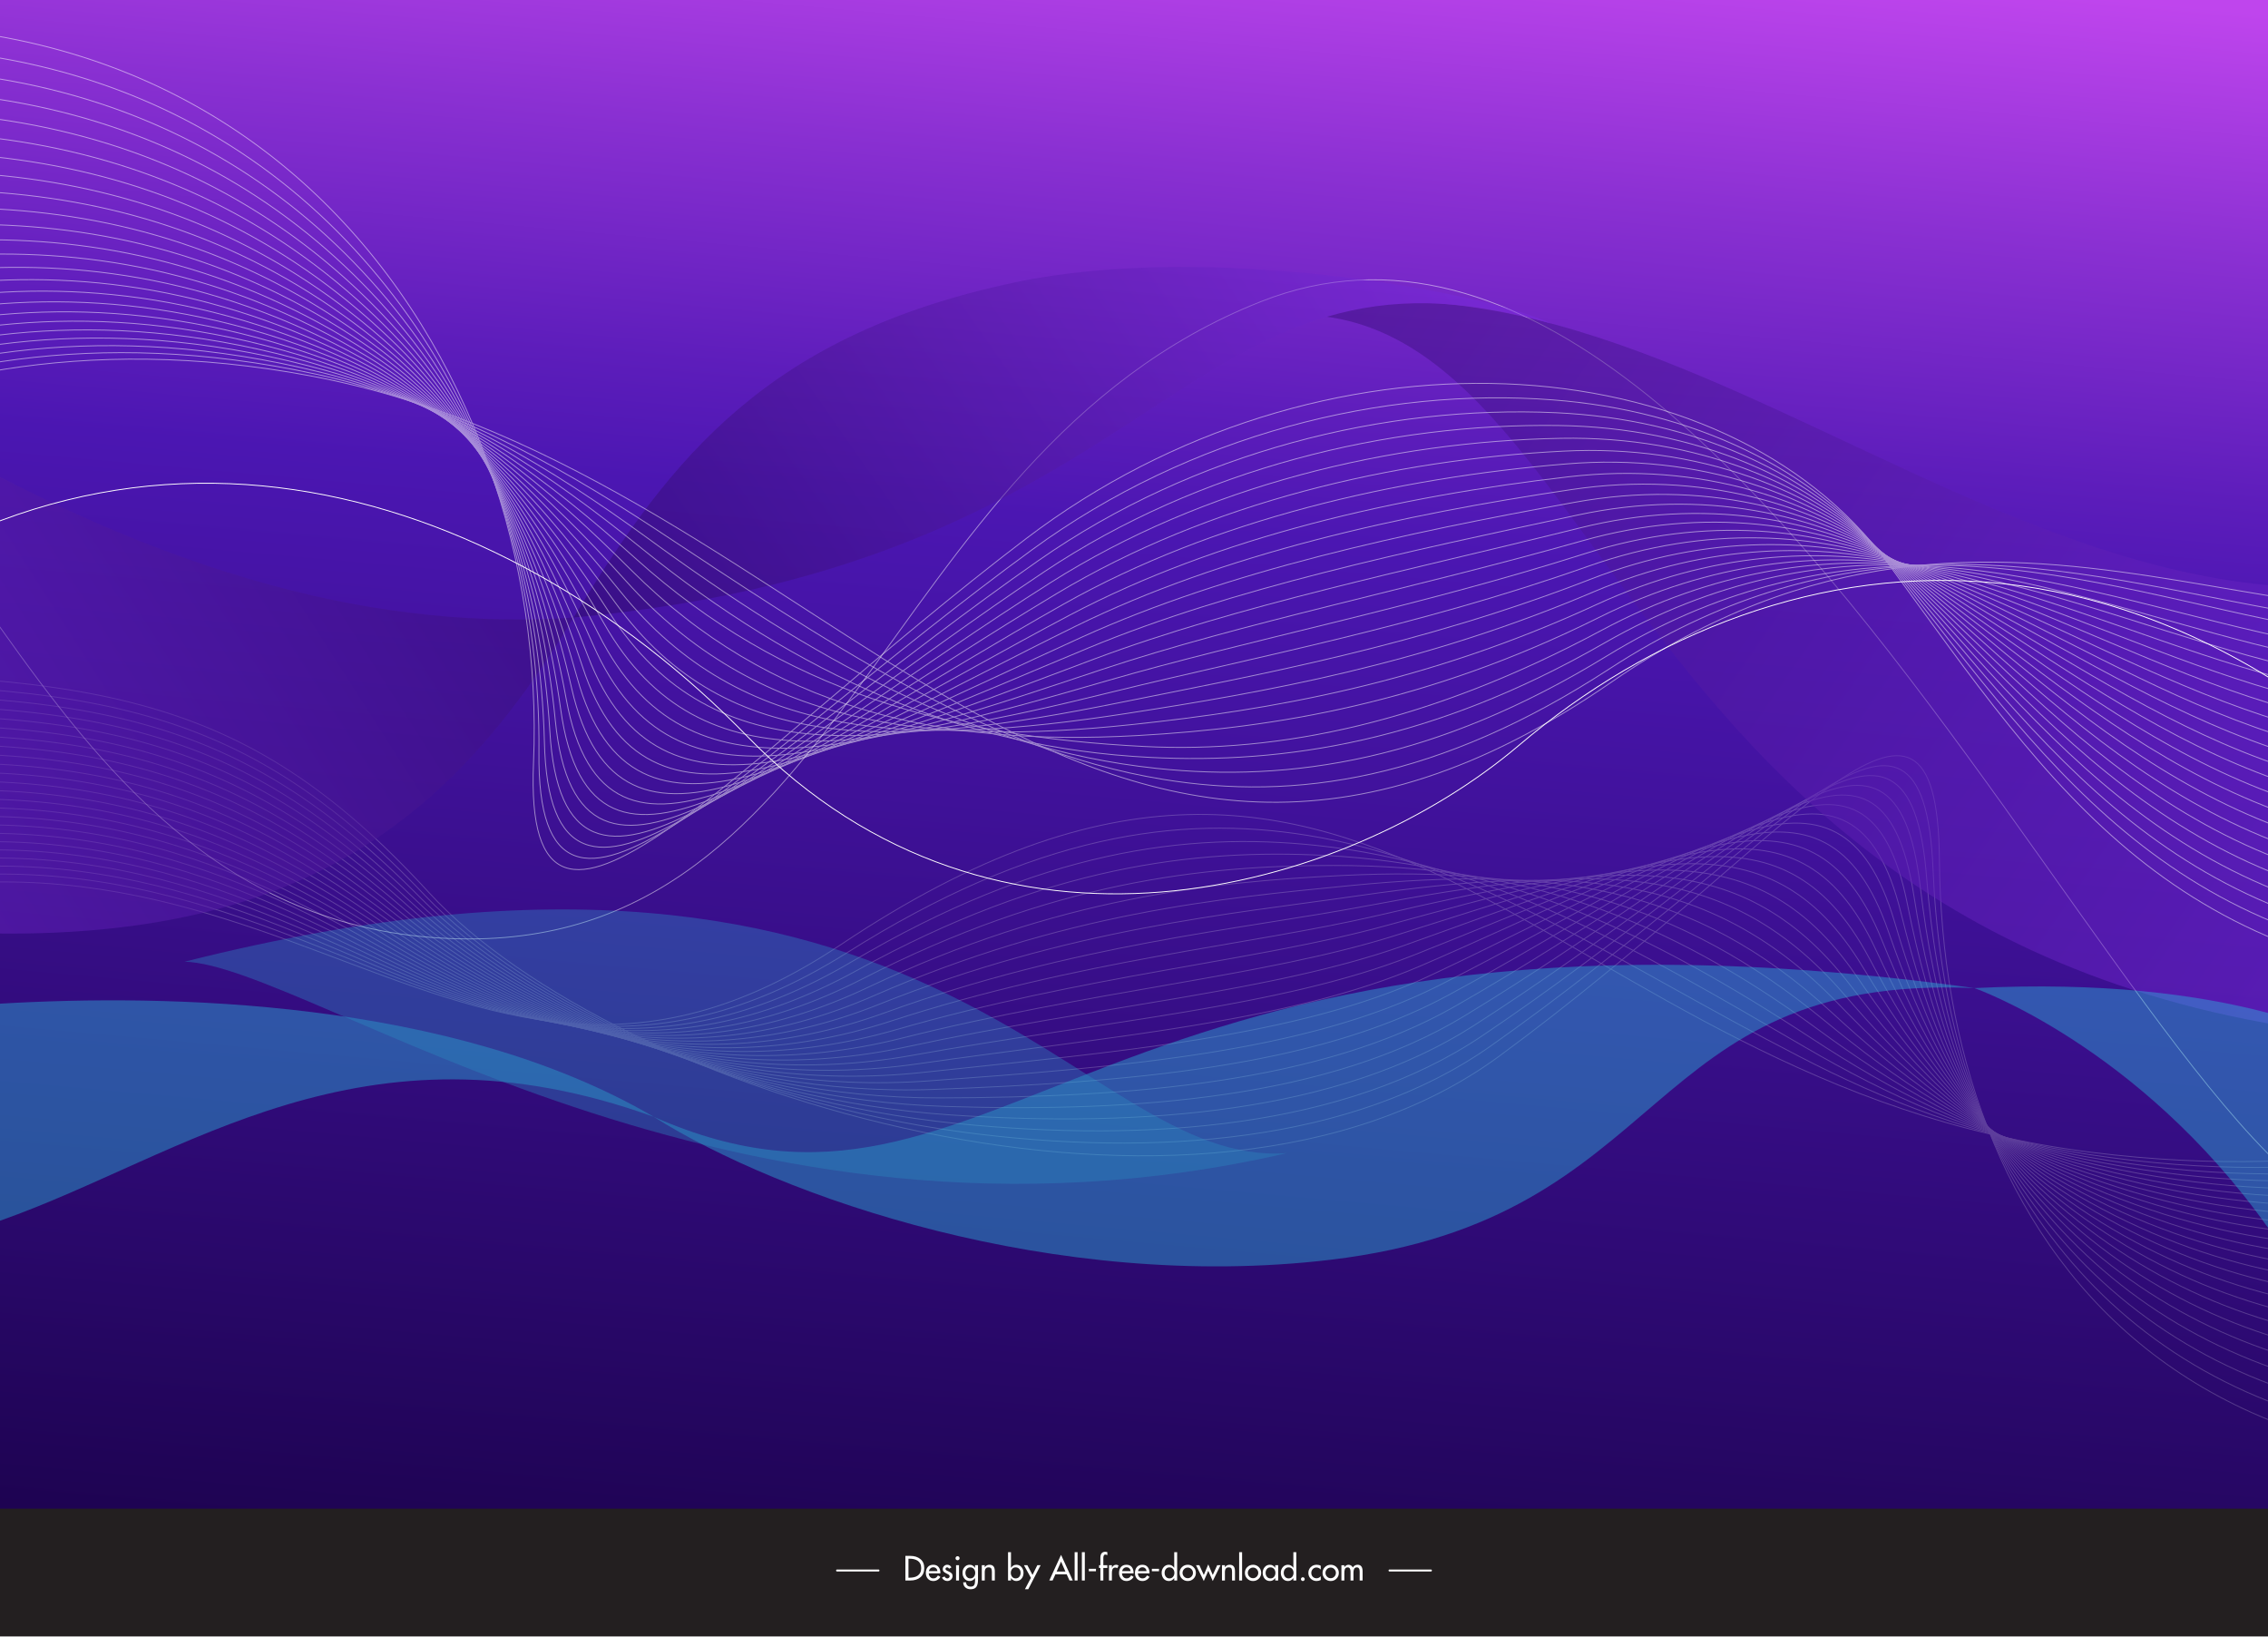<?xml version="1.0" encoding="utf-8"?>
<!-- Generator: Adobe Illustrator 16.0.0, SVG Export Plug-In . SVG Version: 6.00 Build 0)  -->
<!DOCTYPE svg PUBLIC "-//W3C//DTD SVG 1.1//EN" "http://www.w3.org/Graphics/SVG/1.1/DTD/svg11.dtd">
<svg version="1.1" id="Layer_1" xmlns="http://www.w3.org/2000/svg" xmlns:xlink="http://www.w3.org/1999/xlink" x="0px" y="0px"
	 width="1281.07px" height="924.23px" viewBox="0 0 1281.07 924.23" enable-background="new 0 0 1281.07 924.23"
	 xml:space="preserve">

<defs>
    <filter id="blurry-filter" x="-100%" y="-100%" width="400%" height="400%" filterUnits="objectBoundingBox" primitiveUnits="userSpaceOnUse" color-interpolation-filters="sRGB">
    <feGaussianBlur stdDeviation="16 32" x="0%" y="0%" width="100%" height="100%" in="SourceGraphic" edgeMode="none" result="blur"></feGaussianBlur>
    </filter>
</defs>
<g filter="url(#blurry-filter)">

<g>
	<rect x="0" y="849.505" fill="#231F20" width="1281.07" height="74.725"/>
	<g>
		<g>
			<path fill="#FFFFFF" d="M511.407,878.626h2.871c2.258,0,4.119,0.594,5.581,1.783c1.472,1.177,2.207,2.87,2.207,5.079
				c0,2.274-0.727,4.009-2.191,5.21c-1.456,1.205-3.341,1.806-5.649,1.806h-2.818V878.626z M513.139,890.926h0.604
				c0.9,0,1.746-0.093,2.546-0.273c0.793-0.176,1.494-0.48,2.088-0.903c0.597-0.421,1.073-0.975,1.425-1.653
				c0.358-0.684,0.535-1.528,0.535-2.534c0-0.99-0.176-1.836-0.525-2.55c-0.348-0.703-0.837-1.253-1.464-1.65
				c-0.626-0.398-1.315-0.694-2.073-0.882c-0.754-0.181-1.593-0.28-2.532-0.28h-0.604V890.926z"/>
			<path fill="#FFFFFF" d="M524.606,888.472c0.023,0.769,0.272,1.441,0.737,2.01c0.48,0.563,1.096,0.842,1.858,0.842
				c0.604,0,1.097-0.132,1.485-0.41c0.386-0.277,0.754-0.699,1.096-1.264l1.398,0.794c-0.404,0.737-0.958,1.312-1.666,1.729
				c-0.703,0.414-1.483,0.63-2.33,0.63c-1.287,0-2.32-0.433-3.091-1.29c-0.764-0.875-1.143-1.95-1.143-3.24
				c0-1.356,0.36-2.482,1.085-3.357c0.712-0.857,1.747-1.286,3.112-1.286c1.325,0,2.324,0.429,3.002,1.286
				c0.686,0.859,1.029,1.957,1.029,3.302v0.255H524.606z M529.526,887.22c-0.101-0.663-0.348-1.192-0.764-1.573
				c-0.415-0.384-0.949-0.589-1.612-0.589c-0.319,0-0.617,0.057-0.892,0.164c-0.279,0.101-0.521,0.257-0.742,0.446
				c-0.208,0.202-0.387,0.438-0.529,0.697c-0.143,0.263-0.236,0.554-0.284,0.854H529.526z"/>
			<path fill="#FFFFFF" d="M536.061,885.865c-0.25-0.509-0.614-0.757-1.102-0.757c-0.231,0-0.443,0.077-0.629,0.245
				c-0.186,0.163-0.274,0.371-0.274,0.6c0,0.223,0.07,0.407,0.211,0.556c0.142,0.156,0.333,0.302,0.576,0.439
				c0.163,0.07,0.285,0.132,0.372,0.169c0.083,0.045,0.227,0.109,0.424,0.195c0.098,0.046,0.186,0.092,0.26,0.111
				c0.069,0.026,0.125,0.042,0.162,0.074c0.613,0.279,1.099,0.61,1.455,0.975c0.357,0.371,0.533,0.859,0.533,1.478
				c0,0.812-0.293,1.49-0.883,2.039c-0.576,0.546-1.267,0.814-2.083,0.814c-0.329,0-0.65-0.048-0.954-0.141
				c-0.31-0.091-0.597-0.221-0.858-0.389c-0.265-0.171-0.494-0.365-0.703-0.605c-0.201-0.24-0.359-0.509-0.463-0.807l1.417-0.638
				c0.399,0.734,0.924,1.1,1.56,1.1c0.261,0,0.5-0.067,0.722-0.205c0.219-0.142,0.38-0.322,0.487-0.541
				c0.104-0.214,0.125-0.442,0.064-0.694c-0.061-0.254-0.254-0.496-0.572-0.712l-1.622-0.866c-0.284-0.146-0.524-0.286-0.735-0.437
				c-0.208-0.153-0.382-0.312-0.515-0.475c-0.135-0.168-0.237-0.35-0.302-0.552c-0.066-0.2-0.103-0.437-0.103-0.712
				c0-0.698,0.243-1.28,0.739-1.765c0.487-0.493,1.091-0.736,1.803-0.736c1.078,0,1.865,0.506,2.357,1.511L536.061,885.865z"/>
			<path fill="#FFFFFF" d="M542.009,879.947c0,0.311-0.11,0.57-0.333,0.798c-0.221,0.219-0.491,0.317-0.811,0.317
				c-0.321,0-0.587-0.099-0.809-0.317c-0.22-0.228-0.332-0.487-0.332-0.798c0-0.318,0.111-0.588,0.332-0.824
				c0.222-0.229,0.488-0.332,0.809-0.332c0.319,0,0.59,0.104,0.811,0.332C541.899,879.359,542.009,879.628,542.009,879.947z
				 M541.691,892.504h-1.659v-8.619h1.659V892.504z"/>
			<path fill="#FFFFFF" d="M552.414,892.343c0,1.618-0.312,2.87-0.924,3.769c-0.609,0.888-1.708,1.327-3.276,1.327
				c-1.213,0-2.21-0.35-2.982-1.052c-0.761-0.698-1.159-1.647-1.179-2.85h1.653c0,0.77,0.243,1.364,0.712,1.793
				c0.47,0.428,1.094,0.636,1.872,0.636c0.943,0,1.59-0.277,1.941-0.828c0.347-0.556,0.522-1.336,0.522-2.335v-1.644h-0.034
				c-0.346,0.518-0.77,0.92-1.28,1.206c-0.51,0.293-1.062,0.438-1.648,0.438c-1.279,0-2.284-0.449-3.022-1.346
				c-0.734-0.9-1.103-2.006-1.103-3.315c0-1.245,0.373-2.3,1.121-3.17c0.753-0.893,1.725-1.343,2.928-1.343
				c1.267,0,2.267,0.581,3.004,1.733h0.034v-1.478h1.661V892.343z M548.047,891.324c0.871,0,1.552-0.295,2.042-0.902
				c0.505-0.607,0.755-1.355,0.755-2.227c0-0.854-0.25-1.59-0.755-2.192c-0.49-0.598-1.171-0.895-2.042-0.895
				c-0.822,0-1.483,0.298-1.99,0.917c-0.487,0.603-0.736,1.321-0.736,2.17c0,0.871,0.249,1.615,0.736,2.209
				C546.563,891.019,547.225,891.324,548.047,891.324z"/>
			<path fill="#FFFFFF" d="M556.227,885.044h0.029c0.249-0.45,0.608-0.805,1.073-1.045c0.462-0.247,0.976-0.37,1.526-0.37
				c0.564,0,1.042,0.089,1.437,0.256c0.395,0.173,0.708,0.42,0.95,0.739c0.238,0.319,0.41,0.712,0.511,1.166
				c0.109,0.465,0.157,0.986,0.157,1.578v5.136h-1.652v-4.932c0-0.853-0.126-1.467-0.371-1.862
				c-0.246-0.406-0.754-0.603-1.526-0.603c-0.287,0-0.523,0.023-0.722,0.077c-0.197,0.057-0.365,0.138-0.513,0.237
				c-0.148,0.107-0.269,0.233-0.371,0.359c-0.094,0.134-0.189,0.284-0.271,0.446c-0.038,0.082-0.076,0.192-0.104,0.329
				c-0.031,0.13-0.056,0.272-0.082,0.418c-0.024,0.139-0.048,0.276-0.059,0.419c-0.009,0.146-0.013,0.253-0.013,0.341v0.813v3.956
				h-1.661v-8.619h1.661V885.044z"/>
			<path fill="#FFFFFF" d="M569.388,876.522h1.657v8.801h0.035c0.764-1.127,1.762-1.693,3.004-1.693c1.205,0,2.177,0.45,2.929,1.343
				c0.748,0.87,1.123,1.925,1.123,3.17c0,1.31-0.375,2.415-1.106,3.315c-0.741,0.896-1.741,1.346-3.018,1.346
				c-0.588,0-1.14-0.145-1.652-0.438c-0.508-0.286-0.935-0.688-1.28-1.206h-0.035v1.345h-1.657V876.522z M573.675,891.324
				c0.877,0,1.556-0.295,2.05-0.902c0.503-0.607,0.75-1.355,0.75-2.227c0-0.854-0.247-1.59-0.75-2.192
				c-0.494-0.598-1.173-0.895-2.05-0.895c-0.823,0-1.483,0.298-1.987,0.917c-0.492,0.603-0.734,1.321-0.734,2.17
				c0,0.871,0.243,1.615,0.734,2.209C572.191,891.019,572.852,891.324,573.675,891.324z"/>
			<path fill="#FFFFFF" d="M578.374,883.885h1.933l2.908,5.474l2.705-5.474h1.864l-6.979,13.554h-1.88l3.389-6.41L578.374,883.885z"
				/>
			<path fill="#FFFFFF" d="M596.142,889.021l-1.584,3.483h-1.861l6.631-14.472l6.624,14.472h-1.856l-1.579-3.483H596.142z
				 M599.327,881.829l-2.473,5.613h4.938L599.327,881.829z"/>
			<path fill="#FFFFFF" d="M608.662,892.504h-1.655v-15.982h1.655V892.504z"/>
			<path fill="#FFFFFF" d="M612.75,892.504h-1.658v-15.982h1.658V892.504z"/>
			<path fill="#FFFFFF" d="M619.045,885.916v1.379h-4.032v-1.379H619.045z"/>
			<path fill="#FFFFFF" d="M625.484,878.201c-0.512-0.234-0.878-0.351-1.099-0.351c-0.36,0-0.614,0.108-0.771,0.338
				c-0.162,0.226-0.272,0.503-0.334,0.839c-0.036,0.243-0.055,0.438-0.069,0.58c-0.002,0.145-0.002,0.335-0.002,0.585v3.693h2.275
				v1.547h-2.275v7.072h-1.663v-7.072h-0.751v-1.547h0.751v-4.192c0-2.26,0.929-3.395,2.787-3.395c0.404,0,0.789,0.081,1.151,0.224
				V878.201z"/>
			<path fill="#FFFFFF" d="M628.045,885.284h0.056c0.21-0.511,0.511-0.918,0.923-1.211c0.409-0.294,0.886-0.443,1.437-0.443
				c0.459,0,0.906,0.141,1.369,0.426l-0.758,1.507c-0.271-0.239-0.611-0.348-1.013-0.348c-0.854,0-1.414,0.346-1.697,1.031
				c-0.123,0.319-0.209,0.636-0.249,0.947c-0.039,0.309-0.067,0.676-0.067,1.08v4.231h-1.65v-8.619h1.65V885.284z"/>
			<path fill="#FFFFFF" d="M633.742,888.472c0.02,0.769,0.269,1.441,0.738,2.01c0.476,0.563,1.091,0.842,1.855,0.842
				c0.594,0,1.098-0.132,1.482-0.41c0.386-0.277,0.753-0.699,1.092-1.264l1.398,0.794c-0.4,0.737-0.955,1.312-1.661,1.729
				c-0.706,0.414-1.485,0.63-2.331,0.63c-1.284,0-2.319-0.433-3.087-1.29c-0.764-0.875-1.145-1.95-1.145-3.24
				c0-1.356,0.362-2.482,1.083-3.357c0.712-0.857,1.747-1.286,3.111-1.286c1.326,0,2.329,0.429,3.008,1.286
				c0.681,0.859,1.021,1.957,1.021,3.302v0.255H633.742z M638.657,887.22c-0.101-0.663-0.354-1.192-0.764-1.573
				c-0.411-0.384-0.946-0.589-1.614-0.589c-0.32,0-0.614,0.057-0.893,0.164c-0.272,0.101-0.522,0.257-0.731,0.446
				c-0.219,0.202-0.396,0.438-0.543,0.697c-0.137,0.263-0.231,0.554-0.277,0.854H638.657z"/>
			<path fill="#FFFFFF" d="M642.732,888.472c0.021,0.769,0.265,1.441,0.73,2.01c0.475,0.563,1.1,0.842,1.858,0.842
				c0.603,0,1.1-0.132,1.481-0.41c0.389-0.277,0.75-0.699,1.099-1.264l1.395,0.794c-0.396,0.737-0.949,1.312-1.662,1.729
				c-0.71,0.414-1.482,0.63-2.331,0.63c-1.293,0-2.319-0.433-3.098-1.29c-0.756-0.875-1.135-1.95-1.135-3.24
				c0-1.356,0.357-2.482,1.089-3.357c0.707-0.857,1.748-1.286,3.11-1.286c1.318,0,2.323,0.429,2.994,1.286
				c0.694,0.859,1.032,1.957,1.032,3.302v0.255H642.732z M647.644,887.22c-0.096-0.663-0.356-1.192-0.771-1.573
				c-0.408-0.384-0.941-0.589-1.604-0.589c-0.325,0-0.618,0.057-0.897,0.164c-0.275,0.101-0.518,0.257-0.732,0.446
				c-0.218,0.202-0.399,0.438-0.533,0.697c-0.144,0.263-0.24,0.554-0.29,0.854H647.644z"/>
			<path fill="#FFFFFF" d="M654.659,885.916v1.379h-4.037v-1.379H654.659z"/>
			<path fill="#FFFFFF" d="M663.254,891.16h-0.038c-0.342,0.518-0.77,0.92-1.278,1.206c-0.511,0.293-1.063,0.438-1.646,0.438
				c-1.278,0-2.284-0.449-3.018-1.346c-0.738-0.9-1.113-2.006-1.113-3.315c0-1.245,0.377-2.3,1.129-3.17
				c0.75-0.893,1.724-1.343,2.926-1.343c1.24,0,2.24,0.566,3.001,1.693h0.038v-8.801h1.654v15.982h-1.654V891.16z M660.548,891.324
				c0.868,0,1.557-0.295,2.041-0.902c0.503-0.607,0.761-1.355,0.761-2.227c0-0.854-0.258-1.59-0.761-2.192
				c-0.484-0.598-1.173-0.895-2.041-0.895c-0.824,0-1.487,0.298-1.987,0.917c-0.492,0.603-0.738,1.321-0.738,2.17
				c0,0.871,0.246,1.615,0.738,2.209C659.061,891.019,659.724,891.324,660.548,891.324z"/>
			<path fill="#FFFFFF" d="M667.618,884.955c0.898-0.882,1.992-1.325,3.284-1.325c1.285,0,2.37,0.443,3.247,1.325
				c0.901,0.879,1.347,1.979,1.347,3.263c0,1.284-0.445,2.37-1.347,3.265c-0.877,0.878-1.962,1.321-3.247,1.321
				c-1.292,0-2.386-0.443-3.284-1.321c-0.884-0.895-1.327-1.98-1.327-3.265C666.291,886.934,666.734,885.833,667.618,884.955z
				 M667.948,888.217c0,0.793,0.297,1.5,0.873,2.108c0.562,0.601,1.261,0.891,2.081,0.891c0.803,0,1.502-0.29,2.074-0.891
				c0.579-0.608,0.864-1.315,0.864-2.108c0-0.812-0.285-1.523-0.864-2.119c-0.572-0.591-1.271-0.884-2.074-0.884
				c-0.82,0-1.52,0.293-2.081,0.884C668.245,886.694,667.948,887.406,667.948,888.217z"/>
			<path fill="#FFFFFF" d="M679.959,889.379l2.532-5.969l2.526,5.969l2.509-5.494h1.872l-4.381,8.918l-2.526-5.763l-2.532,5.763
				l-4.385-8.918h1.877L679.959,889.379z"/>
			<path fill="#FFFFFF" d="M691.89,885.044h0.035c0.243-0.45,0.599-0.805,1.065-1.045c0.469-0.247,0.978-0.37,1.526-0.37
				c0.567,0,1.052,0.089,1.44,0.256c0.392,0.173,0.706,0.42,0.949,0.739c0.238,0.319,0.408,0.712,0.507,1.166
				c0.107,0.465,0.159,0.986,0.159,1.578v5.136h-1.655v-4.932c0-0.853-0.113-1.467-0.366-1.862
				c-0.247-0.406-0.752-0.603-1.534-0.603c-0.276,0-0.516,0.023-0.715,0.077c-0.191,0.057-0.366,0.138-0.516,0.237
				c-0.146,0.107-0.27,0.233-0.366,0.359c-0.103,0.134-0.192,0.284-0.273,0.446c-0.036,0.082-0.073,0.192-0.104,0.329
				c-0.033,0.13-0.063,0.272-0.083,0.418c-0.026,0.139-0.038,0.276-0.06,0.419c-0.004,0.146-0.011,0.253-0.011,0.341v0.813v3.956
				h-1.658v-8.619h1.658V885.044z"/>
			<path fill="#FFFFFF" d="M701.59,892.504h-1.658v-15.982h1.658V892.504z"/>
			<path fill="#FFFFFF" d="M704.5,884.955c0.888-0.882,1.987-1.325,3.28-1.325c1.287,0,2.368,0.443,3.261,1.325
				c0.893,0.879,1.335,1.979,1.335,3.263c0,1.284-0.442,2.37-1.335,3.265c-0.893,0.878-1.974,1.321-3.261,1.321
				c-1.293,0-2.393-0.443-3.28-1.321c-0.89-0.895-1.328-1.98-1.328-3.265C703.171,886.934,703.61,885.833,704.5,884.955z
				 M704.833,888.217c0,0.793,0.288,1.5,0.862,2.108c0.565,0.601,1.261,0.891,2.085,0.891c0.805,0,1.5-0.29,2.083-0.891
				c0.57-0.608,0.859-1.315,0.859-2.108c0-0.812-0.289-1.523-0.859-2.119c-0.583-0.591-1.278-0.884-2.083-0.884
				c-0.824,0-1.52,0.293-2.085,0.884C705.121,886.694,704.833,887.406,704.833,888.217z"/>
			<path fill="#FFFFFF" d="M721.975,892.504h-1.66v-1.345h-0.034c-0.737,1.09-1.716,1.644-2.932,1.644
				c-1.264,0-2.271-0.449-3.02-1.346c-0.735-0.9-1.104-2.006-1.104-3.315c0-1.245,0.371-2.3,1.123-3.17
				c0.748-0.893,1.732-1.343,2.942-1.343c1.232,0,2.228,0.566,2.989,1.693h0.034v-1.438h1.66V892.504z M717.608,891.324
				c0.879,0,1.55-0.295,2.045-0.902c0.502-0.607,0.753-1.355,0.753-2.227c0-0.854-0.251-1.59-0.753-2.192
				c-0.495-0.598-1.166-0.895-2.045-0.895c-0.82,0-1.485,0.298-1.984,0.917c-0.492,0.603-0.744,1.321-0.744,2.17
				c0,0.871,0.252,1.615,0.744,2.209C716.123,891.019,716.788,891.324,717.608,891.324z"/>
			<path fill="#FFFFFF" d="M730.55,891.16h-0.032c-0.347,0.518-0.779,0.92-1.279,1.206c-0.511,0.293-1.061,0.438-1.648,0.438
				c-1.28,0-2.289-0.449-3.025-1.346c-0.734-0.9-1.104-2.006-1.104-3.315c0-1.245,0.38-2.3,1.127-3.17
				c0.746-0.893,1.722-1.343,2.93-1.343c1.237,0,2.23,0.566,3,1.693h0.032v-8.801h1.66v15.982h-1.66V891.16z M727.845,891.324
				c0.87,0,1.548-0.295,2.039-0.902c0.504-0.607,0.757-1.355,0.757-2.227c0-0.854-0.253-1.59-0.757-2.192
				c-0.491-0.598-1.169-0.895-2.039-0.895c-0.823,0-1.487,0.298-1.987,0.917c-0.49,0.603-0.738,1.321-0.738,2.17
				c0,0.871,0.248,1.615,0.738,2.209C726.358,891.019,727.022,891.324,727.845,891.324z"/>
			<path fill="#FFFFFF" d="M736.959,891.73c0,0.296-0.103,0.544-0.305,0.754c-0.217,0.209-0.471,0.319-0.766,0.319
				c-0.296,0-0.546-0.11-0.747-0.319c-0.213-0.21-0.318-0.458-0.318-0.754c0-0.28,0.105-0.531,0.318-0.744
				c0.201-0.214,0.451-0.318,0.747-0.318c0.295,0,0.549,0.104,0.766,0.318C736.857,891.199,736.959,891.45,736.959,891.73z"/>
			<path fill="#FFFFFF" d="M746.017,886.334c-0.686-0.772-1.511-1.159-2.462-1.159c-0.801,0-1.488,0.304-2.048,0.902
				c-0.557,0.609-0.82,1.326-0.82,2.117c0,0.899,0.264,1.629,0.82,2.191c0.579,0.58,1.298,0.867,2.15,0.867
				c0.884,0,1.674-0.392,2.359-1.142v2.116c-0.712,0.378-1.502,0.575-2.374,0.575c-1.276,0-2.372-0.443-3.282-1.313
				c-0.893-0.854-1.336-1.927-1.336-3.217c0-1.325,0.443-2.439,1.336-3.318c0.901-0.882,2.025-1.325,3.374-1.325
				c0.889,0,1.646,0.192,2.282,0.566V886.334z"/>
			<path fill="#FFFFFF" d="M748.357,884.955c0.897-0.882,1.991-1.325,3.276-1.325c1.287,0,2.381,0.443,3.256,1.325
				c0.903,0.879,1.346,1.979,1.346,3.263c0,1.284-0.442,2.37-1.346,3.265c-0.875,0.878-1.969,1.321-3.256,1.321
				c-1.285,0-2.379-0.443-3.276-1.321c-0.884-0.895-1.328-1.98-1.328-3.265C747.029,886.934,747.473,885.833,748.357,884.955z
				 M748.688,888.217c0,0.793,0.292,1.5,0.866,2.108c0.557,0.601,1.261,0.891,2.079,0.891c0.809,0,1.508-0.29,2.08-0.891
				c0.579-0.608,0.866-1.315,0.866-2.108c0-0.812-0.287-1.523-0.866-2.119c-0.572-0.591-1.271-0.884-2.08-0.884
				c-0.818,0-1.522,0.293-2.079,0.884C748.98,886.694,748.688,887.406,748.688,888.217z"/>
			<path fill="#FFFFFF" d="M759.349,884.972h0.037c0.245-0.394,0.563-0.712,0.984-0.964c0.412-0.256,0.844-0.379,1.294-0.379
				c1.074,0,1.898,0.509,2.492,1.531c0.268-0.467,0.643-0.842,1.116-1.122c0.466-0.274,0.985-0.409,1.53-0.409
				c1.908,0,2.855,1.24,2.855,3.717v5.158h-1.653v-4.881c0-0.218-0.007-0.438-0.033-0.648c-0.013-0.223-0.053-0.43-0.097-0.626
				c-0.053-0.209-0.122-0.396-0.223-0.567c-0.1-0.164-0.237-0.325-0.402-0.459c-0.223-0.147-0.508-0.215-0.848-0.215
				c-0.349,0-0.637,0.067-0.882,0.215c-0.239,0.134-0.416,0.305-0.548,0.5c-0.132,0.205-0.234,0.465-0.301,0.77
				c-0.072,0.305-0.122,0.585-0.141,0.831c-0.021,0.241-0.028,0.525-0.028,0.85v4.231h-1.661v-4.566c0-0.295,0-0.534-0.012-0.733
				c-0.018-0.204-0.053-0.445-0.114-0.739c-0.059-0.318-0.136-0.55-0.236-0.703c-0.101-0.17-0.257-0.318-0.456-0.458
				c-0.219-0.131-0.461-0.196-0.757-0.196c-0.849,0-1.396,0.362-1.645,1.097c-0.109,0.353-0.18,0.668-0.217,0.98
				c-0.04,0.301-0.057,0.662-0.057,1.088v4.231h-1.658v-8.619h1.658V884.972z"/>
		</g>
		<g>
			<g>
				<path fill="#FFFFFF" d="M472.783,887.419c7.82,0,15.635,0,23.454,0c0.709,0,0.709-1.094,0-1.094c-7.818,0-15.633,0-23.454,0
					C472.076,886.326,472.076,887.419,472.783,887.419L472.783,887.419z"/>
			</g>
			<g>
				<path fill="#FFFFFF" d="M784.83,887.419c7.818,0,15.636,0,23.448,0c0.717,0,0.717-1.094,0-1.094c-7.813,0-15.63,0-23.448,0
					C784.12,886.326,784.12,887.419,784.83,887.419L784.83,887.419z"/>
			</g>
		</g>
	</g>
</g>
<g>
	<defs>
		<rect id="SVGID_1_" x="0" width="1281.071" height="851.962"/>
	</defs>
	<clipPath id="SVGID_2_">
		<use xlink:href="#SVGID_1_"  overflow="visible"/>
	</clipPath>
	<linearGradient id="SVGID_3_" gradientUnits="userSpaceOnUse" x1="683.494" y1="-53.535" x2="572.485" y2="1185.583">
		<stop  offset="0.006" style="stop-color:#BF45ED"/>
		<stop  offset="0.118" style="stop-color:#8A30D2"/>
		<stop  offset="0.228" style="stop-color:#5D1DBB"/>
		<stop  offset="0.283" style="stop-color:#4B16B2"/>
		<stop  offset="0.802" style="stop-color:#1B024C"/>
		<stop  offset="0.835" style="stop-color:#1E0352"/>
		<stop  offset="0.88" style="stop-color:#270765"/>
		<stop  offset="0.933" style="stop-color:#350D82"/>
		<stop  offset="0.992" style="stop-color:#4815AC"/>
		<stop  offset="1" style="stop-color:#4B16B2"/>
	</linearGradient>
	
		<rect x="0" clip-path="url(#SVGID_2_)" fill-rule="evenodd" clip-rule="evenodd" fill="url(#SVGID_3_)" width="1281.071" height="851.962"/>
	<rect x="0" clip-path="url(#SVGID_2_)" fill-rule="evenodd" clip-rule="evenodd" fill="none" width="1281.071" height="851.962"/>
	
		<path id="XMLID_141_" opacity="0.5" clip-path="url(#SVGID_2_)" fill="none" stroke="#FFFFFF" stroke-width="0.49" stroke-miterlimit="10" d="
		M1374.583,674.744C1260.784,803.267,1007.245,53.762,712.12,170.347C490.929,257.724,480.85,548.32,243.222,529.335
		C5.595,510.355-25.388,188.802-181.95,209.262"/>
	<g id="XMLID_115_" opacity="0.2" clip-path="url(#SVGID_2_)">
		<path id="XMLID_16_" fill="none" stroke="#FFFFFF" stroke-width="0.507" stroke-miterlimit="10" d="M1596.37,802.835
			c-368.254,96.072-499.154-108.482-500.896-317.17c-1.131-134.969-80.984-12.395-248.725,110.813
			c-167.736,123.211-499.629,21.711-604.365-92.342C136.655,389.007,51.905,378.751-163.013,380.228"/>
		<path fill="none" stroke="#FFFFFF" stroke-width="0.507" stroke-miterlimit="10" d="M1596.538,791.13
			c-237.26,61.896-379.676,1.313-452.604-113.938c-34.283-54.18-49.375-120.35-52.066-186.49
			c-5.691-131.205-84.967-16.025-250.045,100.104c-77.291,54.371-189.25,62.934-298.493,48.441
			c-125.765-17.088-245.781-73.217-303.194-133.492C134.211,394.55,48.938,382.476-163.956,387.357"/>
		<path fill="none" stroke="#FFFFFF" stroke-width="0.507" stroke-miterlimit="10" d="M1596.708,779.425
			c-226.477,59.084-370.652,9.768-451.068-103.434c-36.531-51.426-52.389-116.105-57.375-180.25
			c-9.908-127.471-89.008-19.676-251.367,89.393c-76.801,51.594-187.605,60.248-296.67,49.301
			C415.1,621.876,296.588,566.771,237.888,507.375C131.835,400.062,45.973,386.201-164.899,394.49"/>
		<path fill="none" stroke="#FFFFFF" stroke-width="0.507" stroke-miterlimit="10" d="M1596.877,767.72
			c-215.691,56.271-361.322,18.332-449.533-92.932c-38.598-48.686-55.498-111.859-62.686-174.01
			c-14.311-123.738-93.113-23.352-252.688,78.684c-76.342,48.816-185.928,57.375-294.847,50.16
			c-124.45-8.244-241.469-62.117-301.483-120.629C129.527,405.537,43.007,389.927-165.843,401.621"/>
		<path fill="none" stroke="#FFFFFF" stroke-width="0.507" stroke-miterlimit="10" d="M1597.045,756.015
			c-204.906,53.457-351.684,26.943-447.996-82.43c-40.494-45.986-58.611-107.623-67.994-167.768
			c-18.725-120.021-97.289-27.061-254.01,67.973c-75.916,46.035-184.238,54.488-293.025,51.018
			c-123.759-3.947-239.27-56.578-300.627-114.195C127.283,410.972,40.041,393.652-166.787,408.75"/>
		<path fill="none" stroke="#FFFFFF" stroke-width="0.507" stroke-miterlimit="10" d="M1597.215,744.31
			c-194.123,50.645-341.744,35.545-446.461-71.928c-42.23-43.342-61.732-103.391-73.305-161.527
			c-23.15-116.314-101.533-30.805-255.33,57.266c-75.52,43.246-182.539,51.584-291.203,51.875
			c-123.059,0.33-237.042-51.053-299.772-107.764c-106.041-95.865-194.07-114.855-398.874-96.352"/>
		<path fill="none" stroke="#FFFFFF" stroke-width="0.507" stroke-miterlimit="10" d="M1597.383,732.607
			c-183.338,47.828-331.512,44.072-444.924-61.428c-43.824-40.764-64.861-99.162-78.613-155.285
			c-27.596-112.619-105.855-34.6-256.652,46.555c-75.16,40.447-180.832,48.664-289.38,52.734
			c-122.35,4.586-234.784-45.541-298.917-101.332c-105.909-92.135-194.788-112.75-397.57-90.84"/>
		<path fill="none" stroke="#FFFFFF" stroke-width="0.507" stroke-miterlimit="10" d="M1597.553,720.902
			c-172.553,45.016-321.012,52.475-443.389-50.924c-45.293-38.268-68-94.939-83.924-149.047
			c-32.057-108.93-110.254-38.447-257.973,35.846c-74.834,37.637-179.119,45.729-287.557,53.594
			c-121.635,8.822-232.498-40.049-298.062-94.9c-105.72-88.449-195.507-110.643-396.266-85.328"/>
		<path fill="none" stroke="#FFFFFF" stroke-width="0.507" stroke-miterlimit="10" d="M1597.721,709.197
			c-161.768,42.203-310.266,60.705-441.854-40.422c-46.654-35.855-71.148-90.719-89.23-142.805
			c-36.539-105.25-114.732-42.363-259.295,25.135c-74.547,34.807-177.402,42.771-285.735,54.451
			c-120.915,13.037-230.183-34.574-297.206-88.467C118.928,432.279,28.177,408.552-170.56,437.273"/>
		<path fill="none" stroke="#FFFFFF" stroke-width="0.507" stroke-miterlimit="10" d="M1597.891,697.492
			c-150.984,39.389-299.303,68.721-440.318-29.92c-47.934-33.531-74.311-86.5-94.541-136.564
			c-41.043-101.572-119.287-46.35-260.613,14.426c-74.299,31.953-175.684,39.797-283.915,55.311
			c-120.192,17.229-227.838-29.127-296.351-82.035C116.979,437.486,25.21,412.277-171.503,444.404"/>
		<path fill="none" stroke="#FFFFFF" stroke-width="0.507" stroke-miterlimit="10" d="M1598.059,685.787
			c-140.199,36.576-288.15,76.49-438.781-19.418c-49.146-31.291-77.484-82.281-99.85-130.322
			c-45.574-97.896-123.922-50.426-261.936,3.717c-74.088,29.064-173.965,36.801-282.092,56.168
			c-119.471,21.398-225.465-23.707-295.495-75.604c-104.825-77.684-197.662-104.326-392.352-68.793"/>
		<path fill="none" stroke="#FFFFFF" stroke-width="0.507" stroke-miterlimit="10" d="M1598.229,674.082
			c-129.414,33.764-276.844,83.984-437.246-8.916c-50.311-29.137-80.672-78.061-105.16-124.082
			c-50.131-94.213-128.631-54.598-263.256-6.992c-73.916,26.137-172.249,33.789-280.27,57.027
			c-118.75,25.547-223.064-18.318-294.639-69.172c-104.43-74.199-198.38-102.221-391.048-63.281"/>
		<path fill="none" stroke="#FFFFFF" stroke-width="0.507" stroke-miterlimit="10" d="M1598.399,662.376
			c-118.631,30.949-265.414,91.189-435.711,1.588c-51.443-27.066-83.873-73.836-110.469-117.842
			c-54.713-90.525-133.412-58.881-264.578-17.703c-73.777,23.16-170.536,30.756-278.447,57.885
			c-118.035,29.674-220.635-12.961-293.784-62.738c-103.992-70.768-199.098-100.113-389.743-57.77"/>
		<path fill="none" stroke="#FFFFFF" stroke-width="0.507" stroke-miterlimit="10" d="M1598.567,650.673
			c-107.846,28.135-253.891,98.092-434.176,12.088c-52.555-25.072-87.082-69.605-115.777-111.602
			c-59.32-86.822-138.252-63.283-265.898-28.412c-73.674,20.127-168.829,27.705-276.625,58.744
			c-117.327,33.783-218.18-7.645-292.928-56.307c-103.517-67.393-199.816-98.008-388.439-52.258"/>
		<path fill="none" stroke="#FFFFFF" stroke-width="0.507" stroke-miterlimit="10" d="M1598.737,638.968
			c-97.061,25.32-242.307,104.689-432.641,22.59c-53.662-23.148-90.307-65.365-121.086-105.361
			c-63.953-83.1-143.146-67.816-267.221-39.121c-73.598,17.023-167.129,24.637-274.802,59.604
			c-116.626,37.873-215.7-2.371-292.073-49.875c-103.008-64.072-200.534-95.902-387.135-46.746"/>
		<path fill="none" stroke="#FFFFFF" stroke-width="0.507" stroke-miterlimit="10" d="M1598.905,627.263
			c-86.275,22.508-230.686,110.986-431.104,33.092c-54.775-21.289-93.539-61.113-126.396-99.119
			c-68.604-79.357-148.078-72.494-268.541-49.832c-73.543,13.836-165.44,21.553-272.98,60.461
			c-115.936,41.945-213.195,2.859-291.217-43.441c-102.47-60.809-201.252-93.797-385.831-41.234"/>
		<path fill="none" stroke="#FFFFFF" stroke-width="0.507" stroke-miterlimit="10" d="M1599.075,615.558
			c-75.492,19.695-219.059,116.99-429.568,43.594c-55.896-19.488-96.781-56.85-131.705-92.877
			c-73.275-75.59-153.029-77.32-269.863-60.541c-73.502,10.555-163.76,18.451-271.158,61.318
			c-115.256,46.002-210.667,8.037-290.361-37.01C104.512,472.439,4.448,438.351-178.106,494.32"/>
		<path fill="none" stroke="#FFFFFF" stroke-width="0.507" stroke-miterlimit="10" d="M1599.243,603.853
			c-64.707,16.881-207.445,122.715-428.031,54.098c-57.041-17.744-100.029-52.576-137.016-86.639
			c-77.953-71.795-157.98-82.297-271.184-71.25c-73.463,7.168-162.092,15.34-269.335,62.178
			c-114.589,50.045-208.119,13.16-289.506-30.578C102.847,477.207,1.482,442.078-179.05,501.451"/>
		<path fill="none" stroke="#FFFFFF" stroke-width="0.507" stroke-miterlimit="10" d="M1599.413,592.148
			c-53.924,14.068-195.867,128.17-426.496,64.6c-58.209-16.045-103.279-48.285-142.324-80.398
			c-82.645-67.969-162.908-87.432-272.506-81.959c-73.412,3.664-160.436,12.215-267.512,63.035
			c-113.936,54.078-205.551,18.229-288.651-24.146c-100.727-51.363-203.407-87.477-381.917-24.697"/>
		<path fill="none" stroke="#FFFFFF" stroke-width="0.507" stroke-miterlimit="10" d="M1599.583,580.443
			c-43.139,11.254-184.34,133.377-424.961,75.102c-59.404-14.387-106.529-43.982-147.635-74.156
			c-87.336-64.113-167.785-92.721-273.824-92.67c-73.334,0.033-158.796,9.078-265.691,63.895
			c-113.296,58.098-202.965,23.234-287.795-17.715c-100.121-48.33-204.125-85.371-380.612-19.186"/>
		<path fill="none" stroke="#FFFFFF" stroke-width="0.507" stroke-miterlimit="10" d="M1599.75,568.738
			c-32.354,8.441-172.877,138.357-423.426,85.604c-60.629-12.766-109.777-39.664-152.941-67.916
			c-92.025-60.229-172.58-98.152-275.146-103.379c-73.205-3.73-157.167,5.934-263.869,64.754
			c-112.669,62.109-200.365,28.176-286.94-11.283C97.918,491.166-7.416,453.251-181.88,522.843"/>
		<path fill="none" stroke="#FFFFFF" stroke-width="0.507" stroke-miterlimit="10" d="M1599.92,557.035
			c-21.57,5.627-161.49,143.125-421.891,96.104c-61.889-11.176-113.023-35.336-158.252-61.674
			c-96.709-56.318-177.264-103.721-276.467-114.09c-73.006-7.631-155.553,2.779-262.047,65.611
			c-112.058,66.115-197.753,33.049-286.084-4.85c-98.9-42.432-205.562-81.16-378.004-8.162"/>
		<path fill="none" stroke="#FFFFFF" stroke-width="0.507" stroke-miterlimit="10" d="M1600.088,545.33
			c-10.785,2.813-150.188,147.709-420.354,106.605c-63.182-9.611-116.311-30.906-163.561-55.434
			c-101.484-52.189-181.809-109.4-277.789-124.797c-72.715-11.666-154.043-0.525-260.224,66.469
			c-111.556,69.965-195.132,37.85-285.229,1.582c-98.296-39.568-206.28-79.053-376.699-2.65"/>
		<path id="XMLID_15_" fill="none" stroke="#FFFFFF" stroke-width="0.507" stroke-miterlimit="10" d="M1600.258,533.625
			c0,0-138.975,152.129-418.818,117.109c-310.885-38.9-400.629-321.737-706.382-117.373
			C246.256,686.287,142.026,389.384-184.71,544.236"/>
	</g>
	<g id="XMLID_46_" opacity="0.5" clip-path="url(#SVGID_2_)">
		
			<linearGradient id="XMLID_3_" gradientUnits="userSpaceOnUse" x1="1467.881" y1="136.593" x2="486.343" y2="700.695" gradientTransform="matrix(0.997 0.082 0.082 -0.997 -31.579 500.644)">
			<stop  offset="0" style="stop-color:#792ADE"/>
			<stop  offset="1" style="stop-color:#1B024C"/>
		</linearGradient>
		<path id="XMLID_56_" fill="url(#XMLID_3_)" d="M725.854,177.881c254.391-63.869,492.17,300.702,778.1,84.933l-26.629,324.592
			C906.325,622.173,929.239,167.807,725.854,177.881z"/>
		
			<linearGradient id="XMLID_4_" gradientUnits="userSpaceOnUse" x1="-172.951" y1="-52.836" x2="455.851" y2="426.077" gradientTransform="matrix(0.997 0.082 0.082 -0.997 -31.579 500.644)">
			<stop  offset="0" style="stop-color:#792ADE"/>
			<stop  offset="1" style="stop-color:#1B024C"/>
		</linearGradient>
		<path id="XMLID_55_" fill="url(#XMLID_4_)" d="M-79.202,522.138l23.296-283.958c152.969,91.008,275.997,117.683,379.907,110.556
			C252.74,466.248,159.643,548.939-79.202,522.138z"/>
		
			<linearGradient id="XMLID_5_" gradientUnits="userSpaceOnUse" x1="794.952" y1="467.498" x2="295.811" y2="54.416" gradientTransform="matrix(0.997 0.082 0.082 -0.997 -31.579 500.644)">
			<stop  offset="0" style="stop-color:#792ADE"/>
			<stop  offset="1" style="stop-color:#1B024C"/>
		</linearGradient>
		<path id="XMLID_54_" fill="url(#XMLID_5_)" d="M324.001,348.736c55.497-91.518,110.111-159.832,249.422-189.308
			c106.989-22.637,261.04,4.041,302.811,23.279C667.264,122.528,664.807,317.077,324.001,348.736z"/>
	</g>
	<g id="XMLID_13_" opacity="0.7" clip-path="url(#SVGID_2_)">
		<defs>
			<filter id="Adobe_OpacityMaskFilter" filterUnits="userSpaceOnUse" x="104.292" y="513.557" width="622.691" height="154.972">
				<feFlood  style="flood-color:white;flood-opacity:1" result="back"/>
				<feBlend  in="SourceGraphic" in2="back" mode="normal"/>
			</filter>
		</defs>
		<mask maskUnits="userSpaceOnUse" x="104.292" y="513.557" width="622.691" height="154.972" id="XMLID_7_">
			<g filter="url(#Adobe_OpacityMaskFilter)">
				<defs>
					
						<filter id="Adobe_OpacityMaskFilter_1_" filterUnits="userSpaceOnUse" x="104.292" y="513.557" width="622.691" height="154.972">
						<feFlood  style="flood-color:white;flood-opacity:1" result="back"/>
						<feBlend  in="SourceGraphic" in2="back" mode="normal"/>
					</filter>
				</defs>
				<mask maskUnits="userSpaceOnUse" x="104.292" y="513.557" width="622.691" height="154.972" id="XMLID_7_">
					<g filter="url(#Adobe_OpacityMaskFilter_1_)">
					</g>
				</mask>
				
					<linearGradient id="XMLID_17_" gradientUnits="userSpaceOnUse" x1="455.355" y1="447.769" x2="438.93" y2="591.729" gradientTransform="matrix(0.997 0.082 -0.082 0.997 29.76 -44.739)">
					<stop  offset="0" style="stop-color:#FFFFFF"/>
					<stop  offset="1" style="stop-color:#000000"/>
				</linearGradient>
				<path id="XMLID_216_" mask="url(#XMLID_7_)" fill="url(#XMLID_17_)" d="M104.292,543.066
					C534.168,434.738,607.58,660.205,726.983,651.142C412.231,723.857,175.14,545.103,104.292,543.066z"/>
			</g>
		</mask>
		
			<linearGradient id="XMLID_18_" gradientUnits="userSpaceOnUse" x1="455.355" y1="447.769" x2="438.93" y2="591.729" gradientTransform="matrix(0.997 0.082 -0.082 0.997 29.76 -44.739)">
			<stop  offset="0" style="stop-color:#29B9DC"/>
			<stop  offset="1" style="stop-color:#29B9DC"/>
		</linearGradient>
		<path id="XMLID_1_" opacity="0.4" fill="url(#XMLID_18_)" d="M104.292,543.066C534.168,434.738,607.58,660.205,726.983,651.142
			C412.231,723.857,175.14,545.103,104.292,543.066z"/>
		<g id="XMLID_8_">
			<defs>
				<filter id="Adobe_OpacityMaskFilter_2_" filterUnits="userSpaceOnUse" x="0" y="564.893" width="369.292" height="124.463">
					<feFlood  style="flood-color:white;flood-opacity:1" result="back"/>
					<feBlend  in="SourceGraphic" in2="back" mode="normal"/>
				</filter>
			</defs>
			<mask maskUnits="userSpaceOnUse" x="0" y="564.893" width="369.292" height="124.463" id="SVGID_4_">
				<g filter="url(#Adobe_OpacityMaskFilter_2_)">
					<defs>
						<filter id="Adobe_OpacityMaskFilter_3_" filterUnits="userSpaceOnUse" x="0" y="564.893" width="369.292" height="124.463">
							<feFlood  style="flood-color:white;flood-opacity:1" result="back"/>
							<feBlend  in="SourceGraphic" in2="back" mode="normal"/>
						</filter>
					</defs>
					<mask maskUnits="userSpaceOnUse" x="0" y="564.893" width="369.292" height="124.463" id="SVGID_4_">
						<g filter="url(#Adobe_OpacityMaskFilter_3_)">
						</g>
					</mask>
					
						<linearGradient id="SVGID_5_" gradientUnits="userSpaceOnUse" x1="232.102" y1="770.805" x2="189.382" y2="598.407" gradientTransform="matrix(0.997 0.082 -0.082 0.997 29.76 -44.739)">
						<stop  offset="0" style="stop-color:#FFFFFF"/>
						<stop  offset="1" style="stop-color:#000000"/>
					</linearGradient>
					<path mask="url(#SVGID_4_)" fill="url(#SVGID_5_)" d="M0,566.773v122.584c104.231-36.711,203.967-118.322,369.292-58.682
						C254.557,563.697,92.669,561.316,0,566.773z"/>
				</g>
			</mask>
			
				<linearGradient id="SVGID_6_" gradientUnits="userSpaceOnUse" x1="232.102" y1="770.805" x2="189.382" y2="598.407" gradientTransform="matrix(0.997 0.082 -0.082 0.997 29.76 -44.739)">
				<stop  offset="0" style="stop-color:#29B9DC"/>
				<stop  offset="1" style="stop-color:#29B9DC"/>
			</linearGradient>
			<path opacity="0.6" fill="url(#SVGID_6_)" d="M0,566.773v122.584c104.231-36.711,203.967-118.322,369.292-58.682
				C254.557,563.697,92.669,561.316,0,566.773z"/>
			<defs>
				
					<filter id="Adobe_OpacityMaskFilter_4_" filterUnits="userSpaceOnUse" x="369.292" y="544.821" width="745.926" height="170.313">
					<feFlood  style="flood-color:white;flood-opacity:1" result="back"/>
					<feBlend  in="SourceGraphic" in2="back" mode="normal"/>
				</filter>
			</defs>
			<mask maskUnits="userSpaceOnUse" x="369.292" y="544.821" width="745.926" height="170.313" id="XMLID_19_">
				<g filter="url(#Adobe_OpacityMaskFilter_4_)">
					<defs>
						
							<filter id="Adobe_OpacityMaskFilter_5_" filterUnits="userSpaceOnUse" x="369.292" y="544.821" width="745.926" height="170.313">
							<feFlood  style="flood-color:white;flood-opacity:1" result="back"/>
							<feBlend  in="SourceGraphic" in2="back" mode="normal"/>
						</filter>
					</defs>
					<mask maskUnits="userSpaceOnUse" x="369.292" y="544.821" width="745.926" height="170.313" id="XMLID_19_">
						<g filter="url(#Adobe_OpacityMaskFilter_5_)">
						</g>
					</mask>
					
						<linearGradient id="XMLID_20_" gradientUnits="userSpaceOnUse" x1="933.704" y1="799.247" x2="730.006" y2="536.979" gradientTransform="matrix(0.997 0.082 -0.082 0.997 29.76 -44.739)">
						<stop  offset="0" style="stop-color:#FFFFFF"/>
						<stop  offset="0.787" style="stop-color:#000000"/>
					</linearGradient>
					<path id="XMLID_214_" mask="url(#XMLID_19_)" fill="url(#XMLID_20_)" d="M369.292,630.675
						c71.994,45.439,226.401,99.203,382.224,80.723c194.619-23.08,174.109-161.609,363.703-153.424
						C614.545,489.095,565.933,717.41,369.292,630.675z"/>
				</g>
			</mask>
			
				<linearGradient id="XMLID_21_" gradientUnits="userSpaceOnUse" x1="933.704" y1="799.247" x2="730.006" y2="536.979" gradientTransform="matrix(0.997 0.082 -0.082 0.997 29.76 -44.739)">
				<stop  offset="0" style="stop-color:#29B9DC"/>
				<stop  offset="0.787" style="stop-color:#29B9DC"/>
			</linearGradient>
			<path id="XMLID_6_" opacity="0.6" fill="url(#XMLID_21_)" d="M369.292,630.675c71.994,45.439,226.401,99.203,382.224,80.723
				c194.619-23.08,174.109-161.609,363.703-153.424C614.545,489.095,565.933,717.41,369.292,630.675z"/>
			<defs>
				
					<filter id="Adobe_OpacityMaskFilter_6_" filterUnits="userSpaceOnUse" x="1115.218" y="557.045" width="165.852" height="136.248">
					<feFlood  style="flood-color:white;flood-opacity:1" result="back"/>
					<feBlend  in="SourceGraphic" in2="back" mode="normal"/>
				</filter>
			</defs>
			<mask maskUnits="userSpaceOnUse" x="1115.218" y="557.045" width="165.852" height="136.248" id="SVGID_7_">
				<g filter="url(#Adobe_OpacityMaskFilter_6_)">
					<defs>
						
							<filter id="Adobe_OpacityMaskFilter_7_" filterUnits="userSpaceOnUse" x="1115.218" y="557.045" width="165.852" height="136.248">
							<feFlood  style="flood-color:white;flood-opacity:1" result="back"/>
							<feBlend  in="SourceGraphic" in2="back" mode="normal"/>
						</filter>
					</defs>
					<mask maskUnits="userSpaceOnUse" x="1115.218" y="557.045" width="165.852" height="136.248" id="SVGID_7_">
						<g filter="url(#Adobe_OpacityMaskFilter_7_)">
						</g>
					</mask>
					
						<linearGradient id="SVGID_8_" gradientUnits="userSpaceOnUse" x1="1401.997" y1="441.255" x2="1186.372" y2="596.141" gradientTransform="matrix(0.997 0.082 -0.082 0.997 29.76 -44.739)">
						<stop  offset="0" style="stop-color:#FFFFFF"/>
						<stop  offset="1" style="stop-color:#000000"/>
					</linearGradient>
					<path mask="url(#SVGID_7_)" fill="url(#SVGID_8_)" d="M1281.071,572.007c-39.865-10.518-93.963-17.588-165.852-14.033
						c0,0,92.57,32.299,165.852,135.32V572.007z"/>
				</g>
			</mask>
			
				<linearGradient id="SVGID_9_" gradientUnits="userSpaceOnUse" x1="1401.997" y1="441.255" x2="1186.372" y2="596.141" gradientTransform="matrix(0.997 0.082 -0.082 0.997 29.76 -44.739)">
				<stop  offset="0" style="stop-color:#29B9DC"/>
				<stop  offset="1" style="stop-color:#29B9DC"/>
			</linearGradient>
			<path opacity="0.6" fill="url(#SVGID_9_)" d="M1281.071,572.007c-39.865-10.518-93.963-17.588-165.852-14.033
				c0,0,92.57,32.299,165.852,135.32V572.007z"/>
		</g>
	</g>
	<defs>
		<filter id="Adobe_OpacityMaskFilter_8_" filterUnits="userSpaceOnUse" x="1590.577" y="305.42" width="5.914" height="5.809">
			<feFlood  style="flood-color:white;flood-opacity:1" result="back"/>
			<feBlend  in="SourceGraphic" in2="back" mode="normal"/>
		</filter>
	</defs>
	<mask maskUnits="userSpaceOnUse" x="1590.577" y="305.42" width="5.914" height="5.809" id="XMLID_22_">
		<g filter="url(#Adobe_OpacityMaskFilter_8_)">
			<defs>
				<filter id="Adobe_OpacityMaskFilter_9_" filterUnits="userSpaceOnUse" x="1590.577" y="305.42" width="5.914" height="5.809">
					<feFlood  style="flood-color:white;flood-opacity:1" result="back"/>
					<feBlend  in="SourceGraphic" in2="back" mode="normal"/>
				</filter>
			</defs>
			<mask maskUnits="userSpaceOnUse" x="1590.577" y="305.42" width="5.914" height="5.809" id="XMLID_22_">
				<g filter="url(#Adobe_OpacityMaskFilter_9_)">
				</g>
			</mask>
			
				<radialGradient id="XMLID_23_" cx="1587.145" cy="234.966" r="2.957" gradientTransform="matrix(0.997 0.082 -0.08 0.979 30.494 -51.466)" gradientUnits="userSpaceOnUse">
				<stop  offset="0" style="stop-color:#FFFFFF"/>
				<stop  offset="1" style="stop-color:#000000"/>
			</radialGradient>
			<path id="XMLID_210_" clip-path="url(#SVGID_2_)" mask="url(#XMLID_22_)" fill="url(#XMLID_23_)" d="M1596.481,308.566
				c-0.131,1.599-1.557,2.786-3.184,2.652c-1.629-0.134-2.842-1.537-2.711-3.136c0.133-1.598,1.557-2.785,3.186-2.652
				C1595.399,305.564,1596.612,306.968,1596.481,308.566z"/>
		</g>
	</mask>
	
		<radialGradient id="XMLID_24_" cx="1587.145" cy="234.966" r="2.957" gradientTransform="matrix(0.997 0.082 -0.08 0.979 30.494 -51.466)" gradientUnits="userSpaceOnUse">
		<stop  offset="0" style="stop-color:#BF45ED"/>
		<stop  offset="1" style="stop-color:#BF45ED"/>
	</radialGradient>
	<path id="XMLID_151_" clip-path="url(#SVGID_2_)" fill="url(#XMLID_24_)" d="M1596.481,308.566
		c-0.131,1.599-1.557,2.786-3.184,2.652c-1.629-0.134-2.842-1.537-2.711-3.136c0.133-1.598,1.557-2.785,3.186-2.652
		C1595.399,305.564,1596.612,306.968,1596.481,308.566z"/>
	<defs>
		<filter id="Adobe_OpacityMaskFilter_10_" filterUnits="userSpaceOnUse" x="1579.412" y="406.737" width="2.957" height="2.904">
			<feFlood  style="flood-color:white;flood-opacity:1" result="back"/>
			<feBlend  in="SourceGraphic" in2="back" mode="normal"/>
		</filter>
	</defs>
	<mask maskUnits="userSpaceOnUse" x="1579.412" y="406.737" width="2.957" height="2.904" id="XMLID_25_">
		<g filter="url(#Adobe_OpacityMaskFilter_10_)">
			<defs>
				<filter id="Adobe_OpacityMaskFilter_11_" filterUnits="userSpaceOnUse" x="1579.412" y="406.737" width="2.957" height="2.904">
					<feFlood  style="flood-color:white;flood-opacity:1" result="back"/>
					<feBlend  in="SourceGraphic" in2="back" mode="normal"/>
				</filter>
			</defs>
			<mask maskUnits="userSpaceOnUse" x="1579.412" y="406.737" width="2.957" height="2.904" id="XMLID_25_">
				<g filter="url(#Adobe_OpacityMaskFilter_11_)">
				</g>
			</mask>
			
				<radialGradient id="XMLID_26_" cx="1582.71" cy="337.375" r="1.478" gradientTransform="matrix(0.997 0.082 -0.08 0.979 30.494 -51.466)" gradientUnits="userSpaceOnUse">
				<stop  offset="0" style="stop-color:#FFFFFF"/>
				<stop  offset="1" style="stop-color:#000000"/>
			</radialGradient>
			<path id="XMLID_208_" clip-path="url(#SVGID_2_)" mask="url(#XMLID_25_)" fill="url(#XMLID_26_)" d="M1582.364,408.31
				c-0.064,0.799-0.777,1.395-1.592,1.326c-0.814-0.066-1.42-0.768-1.355-1.568c0.066-0.799,0.779-1.393,1.592-1.326
				C1581.823,406.81,1582.43,407.511,1582.364,408.31z"/>
		</g>
	</mask>
	
		<radialGradient id="XMLID_27_" cx="1582.71" cy="337.375" r="1.478" gradientTransform="matrix(0.997 0.082 -0.08 0.979 30.494 -51.466)" gradientUnits="userSpaceOnUse">
		<stop  offset="0" style="stop-color:#BF45ED"/>
		<stop  offset="1" style="stop-color:#BF45ED"/>
	</radialGradient>
	<path id="XMLID_157_" clip-path="url(#SVGID_2_)" fill="url(#XMLID_27_)" d="M1582.364,408.31
		c-0.064,0.799-0.777,1.395-1.592,1.326c-0.814-0.066-1.42-0.768-1.355-1.568c0.066-0.799,0.779-1.393,1.592-1.326
		C1581.823,406.81,1582.43,407.511,1582.364,408.31z"/>
	<g id="XMLID_10_" opacity="0.5" clip-path="url(#SVGID_2_)">
		<path id="XMLID_14_" fill="none" stroke="#FFFFFF" stroke-width="0.507" stroke-miterlimit="10" d="M-207.216,31.61
			c352.509-87.881,518.201,174.798,508.567,399.114c-6.229,145.076,113.366-1.152,278.227-126.551
			c164.864-125.402,394.612-112.513,487.227,14.402c93.496,128.118,159.721,233.094,362.502,240.469"/>
		<path fill="none" stroke="#FFFFFF" stroke-width="0.507" stroke-miterlimit="10" d="M-208.009,44.18
			C6.396-9.271,156.413,64.796,238.724,190.208c45.837,69.839,66.474,154.825,65.697,234.476
			c-1.558,141.369,116.312,4.154,278.663-114.334c89.409-65.252,198.124-91.87,294.143-84.525
			c78.518,6.006,147.727,38.243,190.318,92.784c95.418,122.193,164.512,225.605,363.25,230.222"/>
		<path fill="none" stroke="#FFFFFF" stroke-width="0.507" stroke-miterlimit="10" d="M-208.8,56.75
			C-4.142,5.729,147.055,67.897,235.868,191.214c47.972,66.608,69.669,149.807,71.623,227.43
			c3.114,137.662,119.292,9.469,279.1-102.118c88.527-61.813,196.135-87.829,292.158-83.474
			c77.727,3.525,146.254,33.903,189.537,85.587c97.377,116.28,169.305,218.118,363.996,219.977"/>
		<path fill="none" stroke="#FFFFFF" stroke-width="0.507" stroke-miterlimit="10" d="M-209.592,69.321
			C-14.68,20.729,137.466,70.93,233.013,192.22c49.943,63.399,72.863,144.789,77.547,220.385
			c7.786,133.953,122.309,14.793,279.536-89.901c87.666-58.374,194.125-83.762,290.173-82.422
			c76.92,1.073,144.799,29.565,188.756,78.39c99.373,110.376,174.096,210.628,364.744,209.73"/>
		<path fill="none" stroke="#FFFFFF" stroke-width="0.507" stroke-miterlimit="10" d="M-210.385,81.89
			c185.167-46.162,338.028-7.959,440.542,111.336c51.757,60.229,76.246,139.752,83.473,213.338
			c12.79,130.213,125.365,20.133,279.972-77.682c86.824-54.932,192.093-79.666,288.189-81.372
			c76.098-1.351,143.361,25.229,187.975,71.194c101.408,104.481,178.887,203.141,365.49,199.485"/>
		<path fill="none" stroke="#FFFFFF" stroke-width="0.507" stroke-miterlimit="10" d="M-211.177,94.461
			c175.422-43.733,328.766-17.52,438.479,99.771c53.421,57.11,79.479,134.722,89.398,206.291
			c17.53,126.484,128.463,25.492,280.409-65.464c86.006-51.483,190.043-75.535,286.204-80.319
			c75.262-3.745,141.945,20.891,187.193,63.996c103.486,98.588,183.68,195.653,366.238,189.241"/>
		<path fill="none" stroke="#FFFFFF" stroke-width="0.507" stroke-miterlimit="10" d="M-211.968,107.031
			C-46.292,65.728,107.306,80,224.446,195.238c54.947,54.055,82.708,129.687,95.324,199.246
			c22.261,122.748,131.606,30.869,280.845-53.248c85.213-48.029,187.981-71.371,284.219-79.268
			c74.418-6.106,140.549,16.549,186.412,56.801c105.613,92.69,188.471,188.165,366.986,178.993"/>
		<path fill="none" stroke="#FFFFFF" stroke-width="0.507" stroke-miterlimit="10" d="M-212.76,119.601
			c155.93-38.873,309.564-36.456,434.351,76.644c56.348,51.071,85.933,124.651,101.249,192.2
			c26.985,119.008,134.794,36.275,281.281-41.031c84.444-44.565,185.907-67.17,282.235-78.216
			c73.564-8.436,139.176,12.2,185.631,49.603c107.789,86.782,193.264,180.676,367.734,168.749"/>
		<path fill="none" stroke="#FFFFFF" stroke-width="0.507" stroke-miterlimit="10" d="M-213.552,132.171
			c146.185-36.444,299.646-45.76,432.288,65.08c57.639,48.166,89.151,119.612,107.174,185.153
			c31.697,115.268,138.032,41.717,281.718-28.813c83.703-41.086,183.826-62.931,280.25-77.165
			c72.707-10.733,137.822,7.841,184.85,42.405c110.012,80.856,198.055,173.19,368.48,158.502"/>
		<path fill="none" stroke="#FFFFFF" stroke-width="0.507" stroke-miterlimit="10" d="M-214.344,144.741
			c136.438-34.015,289.538-54.91,430.224,53.516c58.835,45.344,92.363,114.572,113.1,178.107
			c36.398,111.521,141.317,47.195,282.154-16.598c82.988-37.589,181.742-58.651,278.265-76.112
			c71.848-12.998,136.494,3.471,184.07,35.209c112.283,74.903,202.846,165.7,369.227,148.256"/>
		<path fill="none" stroke="#FFFFFF" stroke-width="0.507" stroke-miterlimit="10" d="M-215.136,157.311
			c126.693-31.585,279.253-63.874,428.16,41.953c59.953,42.608,95.569,109.532,119.026,171.062
			c41.087,107.773,144.652,52.725,282.591-4.381c82.301-34.073,179.659-54.333,276.28-75.061
			c70.992-15.23,135.184-0.916,183.289,28.012c114.604,68.917,207.637,158.213,369.975,138.012"/>
		<path fill="none" stroke="#FFFFFF" stroke-width="0.507" stroke-miterlimit="10" d="M-215.928,169.881
			c116.947-29.155,268.813-72.628,426.097,30.388c61.007,39.958,98.767,104.493,124.951,164.015
			c45.764,104.031,148.037,58.311,283.027,7.838c81.643-30.525,177.581-49.972,274.295-74.01
			c70.139-17.432,133.895-5.322,182.508,20.815c116.965,62.888,212.43,150.724,370.723,127.765"/>
		<path fill="none" stroke="#FFFFFF" stroke-width="0.507" stroke-miterlimit="10" d="M-216.72,182.451
			c107.202-26.726,258.241-81.15,424.033,18.824c62.012,37.394,101.957,99.456,130.876,156.97
			c50.426,100.289,151.467,63.959,283.464,20.055c81.009-26.945,175.513-45.571,272.31-72.958
			c69.293-19.605,132.619-9.751,181.727,13.618c119.367,56.807,217.221,143.237,371.469,117.52"/>
		<path fill="none" stroke="#FFFFFF" stroke-width="0.507" stroke-miterlimit="10" d="M-217.512,195.021
			c97.457-24.296,247.555-89.421,421.97,7.261c62.982,34.913,105.141,94.421,136.801,149.922
			c55.078,96.555,154.939,69.682,283.9,32.271c80.402-23.322,173.458-41.129,270.326-71.906
			c68.457-21.75,131.357-14.204,180.945,6.421c121.801,50.665,222.014,135.749,372.217,107.274"/>
		<path fill="none" stroke="#FFFFFF" stroke-width="0.507" stroke-miterlimit="10" d="M-218.305,207.592
			c87.711-21.867,236.781-97.43,419.906-4.304c63.931,32.512,108.318,89.391,142.727,142.877
			c59.717,92.826,158.447,75.486,284.336,44.488C708.483,371,800.088,354.003,897.006,319.8
			c67.633-23.868,130.105-18.686,180.164-0.775c124.26,44.456,226.805,128.26,372.963,97.028"/>
		<path fill="none" stroke="#FFFFFF" stroke-width="0.507" stroke-miterlimit="10" d="M-219.097,220.161
			c77.965-19.437,225.94-105.167,417.843-15.867c64.869,30.187,111.488,84.366,148.652,135.83
			c64.346,89.107,161.983,81.385,284.773,56.707c79.249-15.928,169.407-32.135,266.358-69.803
			c66.82-25.963,128.857-23.193,179.381-7.973c126.73,38.178,231.596,120.772,373.711,86.782"/>
		<path fill="none" stroke="#FFFFFF" stroke-width="0.507" stroke-miterlimit="10" d="M-219.888,232.731
			c68.219-17.007,215.055-112.63,415.778-27.431c65.808,27.933,114.654,79.348,154.577,128.784
			c68.966,85.399,165.535,87.381,285.21,68.924c78.692-12.137,167.417-27.582,264.374-68.752
			c66.025-28.035,127.611-27.729,178.6-15.169c129.205,31.828,236.389,113.285,374.459,76.537"/>
		<path fill="none" stroke="#FFFFFF" stroke-width="0.507" stroke-miterlimit="10" d="M-220.68,245.302
			c58.474-14.578,204.149-119.821,413.715-38.995c66.755,25.746,117.815,74.336,160.503,121.739
			c73.578,81.704,169.089,93.479,285.646,81.139c78.137-8.271,165.451-22.996,262.389-67.699
			c65.248-30.088,126.363-32.292,177.818-22.366c131.672,25.401,241.18,105.795,375.207,66.292"/>
		<path fill="none" stroke="#FFFFFF" stroke-width="0.507" stroke-miterlimit="10" d="M-221.472,257.872
			c48.728-12.148,193.242-126.74,411.652-50.559c67.72,23.621,120.973,69.333,166.428,114.691
			c78.185,78.022,172.629,99.69,286.082,93.358c77.574-4.33,163.516-18.383,260.402-66.646
			c64.492-32.127,125.107-36.883,177.039-29.564c134.121,18.901,245.973,98.308,375.953,56.044"/>
		<path fill="none" stroke="#FFFFFF" stroke-width="0.507" stroke-miterlimit="10" d="M-222.264,270.442
			c38.983-9.718,182.353-133.398,409.588-62.123c68.709,21.551,124.13,64.336,172.354,107.646
			c82.79,74.353,176.279,99.941,286.52,105.576c76.889,3.93,161.609-13.74,258.418-65.596
			c63.752-34.15,123.836-41.497,176.256-36.761c136.543,12.334,250.764,90.82,376.701,45.8"/>
		<path fill="none" stroke="#FFFFFF" stroke-width="0.507" stroke-miterlimit="10" d="M-223.056,283.012
			c29.237-7.289,171.499-139.806,407.524-73.687c69.728,19.533,127.286,59.35,178.279,100.601
			c87.394,70.697,179.589,112.429,286.956,117.791c76.371,3.814,159.736-9.072,256.434-64.543
			c63.033-36.16,122.551-46.131,175.477-43.958c138.928,5.705,255.555,83.333,377.447,35.553"/>
		<path fill="none" stroke="#FFFFFF" stroke-width="0.507" stroke-miterlimit="10" d="M-223.848,295.582
			c19.491-4.859,160.696-145.977,405.461-85.25c70.779,17.561,130.372,54.466,184.204,93.554
			c91.879,67.219,182.967,118.954,287.392,130.008c75.703,8.016,157.896-4.385,254.449-63.492
			c62.334-38.161,121.262-49.952,174.695-51.154c141.236-3.178,260.346,75.843,378.193,25.308"/>
		<path fill="none" stroke="#FFFFFF" stroke-width="0.507" stroke-miterlimit="10" d="M-224.64,308.152
			c9.746-2.43,149.957-151.925,403.397-96.814c71.868,15.628,133.567,49.448,190.13,86.508
			c96.551,63.511,186.249,125.562,287.828,142.226c74.973,12.299,156.092,0.322,252.465-62.441
			c61.658-40.155,119.926-55.452,173.914-58.35c143.563-7.711,265.137,68.356,378.941,15.062"/>
		<path id="XMLID_12_" fill="none" stroke="#FFFFFF" stroke-width="0.507" stroke-miterlimit="10" d="M-225.432,320.722
			c0,0,139.293-157.668,401.334-108.377c291.108,54.758,435.386,379.364,734.8,172.517c224.059-154.792,402,16.289,552.822-60.733"
			/>
	</g>
	<path id="XMLID_100_" clip-path="url(#SVGID_2_)" fill="none" stroke="#FFFFFF" stroke-width="0.49" stroke-miterlimit="10" d="
		M-126.472,373.105c188.885-170.722,408.363-101.109,548.808,42.951c140.445,144.059,337.501,88.059,435.591,4.855
		c147.979-125.519,384.838-158.196,588.193,120.541"/>
</g>
</g>
</svg>
